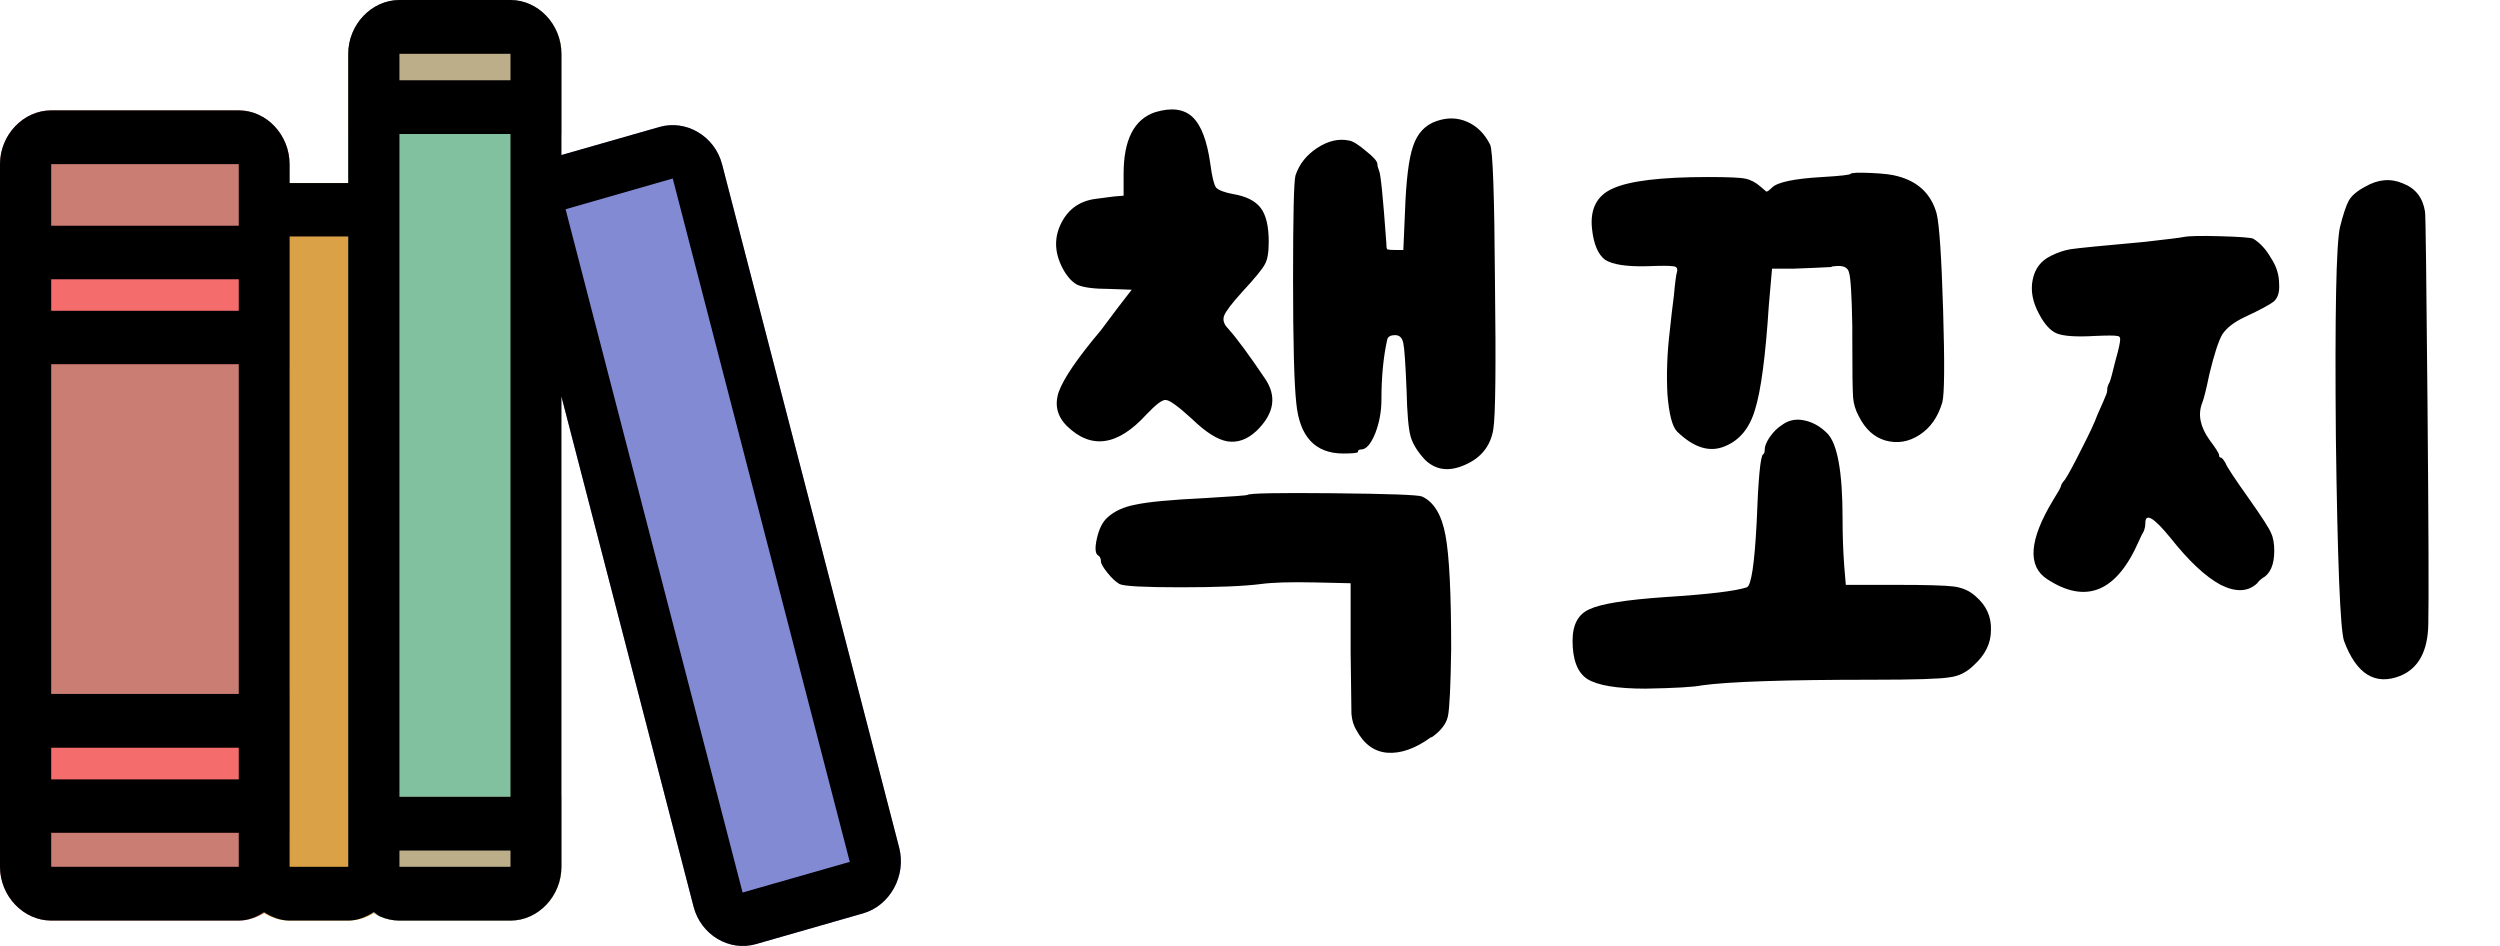 <svg width="111" height="42" viewBox="0 0 111 42" fill="none" xmlns="http://www.w3.org/2000/svg">
<path d="M51.292 4.98C52.012 4.764 52.564 4.836 52.948 5.196C53.332 5.556 53.596 6.252 53.74 7.284C53.812 7.836 53.896 8.184 53.992 8.328C54.112 8.448 54.364 8.544 54.748 8.616C55.324 8.712 55.732 8.916 55.972 9.228C56.212 9.54 56.332 10.044 56.332 10.74C56.332 11.22 56.272 11.556 56.152 11.748C56.056 11.94 55.72 12.348 55.144 12.972C54.688 13.476 54.424 13.824 54.352 14.016C54.28 14.208 54.34 14.4 54.532 14.592C54.916 15.024 55.456 15.756 56.152 16.788C56.704 17.58 56.584 18.36 55.792 19.128C55.384 19.512 54.952 19.668 54.496 19.596C54.064 19.524 53.548 19.2 52.948 18.624C52.324 18.048 51.928 17.76 51.76 17.76C51.616 17.736 51.328 17.952 50.896 18.408C49.624 19.8 48.448 19.968 47.368 18.912C46.936 18.48 46.816 17.976 47.008 17.4C47.224 16.8 47.848 15.888 48.88 14.664C49.024 14.472 49.276 14.136 49.636 13.656L50.248 12.864L49.24 12.828C48.592 12.828 48.124 12.768 47.836 12.648C47.572 12.504 47.344 12.24 47.152 11.856C46.816 11.184 46.804 10.536 47.116 9.912C47.428 9.288 47.932 8.928 48.628 8.832C48.82 8.808 49.096 8.772 49.456 8.724L49.888 8.688V7.716C49.888 6.204 50.356 5.292 51.292 4.98ZM63.784 5.376C64.264 5.208 64.72 5.22 65.152 5.412C65.584 5.604 65.92 5.94 66.16 6.42C66.28 6.636 66.352 8.652 66.376 12.468C66.424 16.26 66.4 18.456 66.304 19.056C66.184 19.8 65.764 20.328 65.044 20.64C64.348 20.952 63.76 20.88 63.28 20.424C62.944 20.064 62.728 19.716 62.632 19.38C62.536 19.044 62.476 18.36 62.452 17.328C62.404 16.152 62.356 15.456 62.308 15.24C62.26 15 62.14 14.88 61.948 14.88C61.732 14.88 61.612 14.952 61.588 15.096C61.42 15.864 61.336 16.74 61.336 17.724C61.336 18.276 61.24 18.792 61.048 19.272C60.856 19.728 60.652 19.956 60.436 19.956C60.34 19.956 60.292 19.992 60.292 20.064C60.292 20.112 60.076 20.136 59.644 20.136C58.396 20.136 57.7 19.392 57.556 17.904C57.46 17.04 57.412 15.204 57.412 12.396C57.412 9.564 57.448 8.028 57.52 7.788C57.688 7.284 58.012 6.876 58.492 6.564C58.972 6.252 59.44 6.144 59.896 6.24C60.064 6.264 60.316 6.42 60.652 6.708C60.988 6.972 61.156 7.164 61.156 7.284C61.156 7.356 61.18 7.452 61.228 7.572C61.3 7.692 61.408 8.76 61.552 10.776C61.552 10.92 61.564 11.016 61.588 11.064C61.636 11.088 61.756 11.1 61.948 11.1H62.308L62.38 9.444C62.428 8.028 62.548 7.044 62.74 6.492C62.932 5.916 63.28 5.544 63.784 5.376ZM55.396 21.972C55.468 21.9 56.728 21.876 59.176 21.9C61.648 21.924 62.968 21.972 63.136 22.044C63.664 22.284 64.012 22.86 64.18 23.772C64.348 24.66 64.432 26.34 64.432 28.812C64.408 30.468 64.36 31.464 64.288 31.8C64.216 32.136 63.976 32.448 63.568 32.736H63.532C62.836 33.24 62.188 33.468 61.588 33.42C61.012 33.372 60.556 33.036 60.22 32.412C60.1 32.22 60.028 31.98 60.004 31.692C60.004 31.404 59.992 30.492 59.968 28.956V25.896L58.384 25.86C57.304 25.836 56.5 25.86 55.972 25.932C55.228 26.028 54.04 26.076 52.408 26.076C50.8 26.076 49.9 26.028 49.708 25.932C49.54 25.836 49.36 25.668 49.168 25.428C48.976 25.188 48.88 25.02 48.88 24.924C48.88 24.804 48.844 24.72 48.772 24.672C48.628 24.6 48.604 24.348 48.7 23.916C48.796 23.484 48.952 23.172 49.168 22.98C49.48 22.692 49.9 22.5 50.428 22.404C50.98 22.284 52 22.188 53.488 22.116C54.736 22.044 55.372 21.996 55.396 21.972ZM82.17 7.716C82.218 7.668 82.518 7.656 83.07 7.68C83.622 7.704 84.018 7.752 84.258 7.824C85.17 8.064 85.746 8.616 85.986 9.48C86.106 9.96 86.202 11.388 86.274 13.764C86.346 16.14 86.334 17.508 86.238 17.868C86.046 18.516 85.71 18.996 85.23 19.308C84.75 19.62 84.246 19.704 83.718 19.56C83.214 19.416 82.818 19.056 82.53 18.48C82.386 18.216 82.302 17.94 82.278 17.652C82.254 17.364 82.242 16.488 82.242 15.024C82.242 14.88 82.242 14.7 82.242 14.484C82.218 13.116 82.17 12.324 82.098 12.108C82.05 11.868 81.834 11.772 81.45 11.82C81.378 11.82 81.33 11.832 81.306 11.856C80.874 11.88 80.322 11.904 79.65 11.928H78.678L78.534 13.584C78.39 15.816 78.186 17.352 77.922 18.192C77.682 19.008 77.238 19.548 76.59 19.812C75.918 20.1 75.21 19.884 74.466 19.164C74.25 18.948 74.106 18.396 74.034 17.508C73.986 16.596 74.022 15.648 74.142 14.664C74.19 14.184 74.25 13.668 74.322 13.116C74.37 12.564 74.418 12.204 74.466 12.036C74.49 11.892 74.418 11.82 74.25 11.82C74.13 11.796 73.758 11.796 73.134 11.82C72.222 11.844 71.598 11.748 71.262 11.532C70.95 11.292 70.758 10.836 70.686 10.164C70.59 9.276 70.902 8.676 71.622 8.364C72.366 8.028 73.77 7.86 75.834 7.86C76.722 7.86 77.274 7.884 77.49 7.932C77.73 7.98 77.958 8.1 78.174 8.292C78.318 8.412 78.402 8.484 78.426 8.508C78.474 8.508 78.558 8.448 78.678 8.328C78.918 8.088 79.662 7.932 80.91 7.86C81.726 7.812 82.146 7.764 82.17 7.716ZM79.11 18.876C79.398 18.66 79.722 18.588 80.082 18.66C80.466 18.732 80.814 18.924 81.126 19.236C81.582 19.692 81.81 20.952 81.81 23.016C81.81 23.76 81.834 24.456 81.882 25.104L81.954 25.968H84.222C85.518 25.968 86.358 25.992 86.742 26.04C87.126 26.088 87.45 26.232 87.714 26.472C88.194 26.88 88.422 27.384 88.398 27.984C88.398 28.56 88.146 29.076 87.642 29.532C87.33 29.844 86.97 30.024 86.562 30.072C86.154 30.144 85.014 30.18 83.142 30.18C79.278 30.18 76.746 30.264 75.546 30.432C75.21 30.504 74.382 30.552 73.062 30.576C71.79 30.576 70.926 30.432 70.47 30.144C70.038 29.856 69.822 29.292 69.822 28.452C69.822 27.732 70.074 27.264 70.578 27.048C71.082 26.808 72.21 26.628 73.962 26.508C75.858 26.388 77.058 26.244 77.562 26.076C77.754 26.004 77.898 25.056 77.994 23.232C78.066 21.264 78.162 20.244 78.282 20.172C78.33 20.148 78.354 20.076 78.354 19.956C78.354 19.812 78.426 19.632 78.57 19.416C78.738 19.176 78.918 18.996 79.11 18.876ZM105.009 8.292C105.585 7.956 106.149 7.908 106.701 8.148C107.253 8.364 107.577 8.784 107.673 9.408C107.697 9.552 107.733 12.384 107.781 17.904C107.829 23.424 107.841 26.7 107.816 27.732C107.793 28.908 107.385 29.664 106.593 30C105.465 30.456 104.625 29.94 104.073 28.452C103.905 27.924 103.785 24.924 103.713 19.452C103.665 13.98 103.725 10.86 103.893 10.092C104.037 9.516 104.169 9.12 104.289 8.904C104.409 8.688 104.649 8.484 105.009 8.292ZM96.945 10.524C97.184 10.476 97.725 10.464 98.564 10.488C99.428 10.512 99.921 10.548 100.041 10.596C100.353 10.788 100.617 11.076 100.833 11.46C101.073 11.82 101.193 12.204 101.193 12.612C101.217 12.948 101.145 13.2 100.977 13.368C100.809 13.512 100.365 13.752 99.644 14.088C99.189 14.304 98.865 14.556 98.672 14.844C98.504 15.132 98.312 15.72 98.097 16.608C97.953 17.304 97.844 17.736 97.772 17.904C97.581 18.408 97.689 18.948 98.097 19.524C98.385 19.908 98.528 20.136 98.528 20.208C98.528 20.28 98.552 20.316 98.6 20.316C98.648 20.316 98.721 20.4 98.817 20.568C98.865 20.712 99.213 21.24 99.861 22.152C100.437 22.968 100.761 23.472 100.833 23.664C100.929 23.856 100.977 24.12 100.977 24.456C100.977 25.08 100.797 25.488 100.437 25.68C100.341 25.752 100.269 25.824 100.221 25.896C99.812 26.28 99.272 26.304 98.6 25.968C97.928 25.608 97.184 24.912 96.368 23.88C95.624 22.968 95.252 22.752 95.252 23.232C95.252 23.352 95.228 23.472 95.18 23.592C95.109 23.712 95.037 23.856 94.965 24.024C93.981 26.28 92.624 26.844 90.897 25.716C90.008 25.14 90.093 23.976 91.148 22.224C91.388 21.84 91.508 21.624 91.508 21.576C91.508 21.528 91.569 21.432 91.689 21.288C91.832 21.072 92.073 20.628 92.409 19.956C92.769 19.26 93.008 18.744 93.129 18.408C93.344 17.928 93.465 17.652 93.489 17.58C93.537 17.484 93.561 17.388 93.561 17.292C93.561 17.196 93.597 17.088 93.668 16.968C93.716 16.848 93.8 16.536 93.921 16.032C94.064 15.528 94.136 15.204 94.136 15.06C94.136 14.964 94.088 14.916 93.993 14.916C93.897 14.892 93.573 14.892 93.02 14.916C92.204 14.964 91.641 14.928 91.329 14.808C91.04 14.688 90.776 14.4 90.537 13.944C90.249 13.416 90.153 12.912 90.249 12.432C90.344 11.928 90.621 11.568 91.076 11.352C91.365 11.208 91.653 11.112 91.941 11.064C92.252 11.016 93.344 10.908 95.216 10.74C96.272 10.62 96.849 10.548 96.945 10.524Z" fill="black"/>
<path d="M12.855 8.13C11.62 8.13 10.599 9.203 10.599 10.5V38.485C10.599 39.782 11.62 40.873 12.855 40.873H15.463C16.698 40.873 17.736 39.782 17.736 38.485V10.5C17.736 9.203 16.698 8.13 15.463 8.13H12.855Z" fill="#DBA147"/>
<path d="M2.274 4.9C1.04 4.9 0.001 5.99 0.001 7.287V38.485C0.001 39.782 1.04 40.873 2.274 40.873H10.599C11.834 40.873 12.855 39.782 12.855 38.485V7.287C12.855 5.99 11.834 4.9 10.599 4.9H2.274Z" fill="#CA7D73"/>
<path d="M17.736 0.001C16.502 0.001 15.463 1.092 15.463 2.389V38.485C15.463 39.782 16.502 40.873 17.736 40.873H22.667C23.902 40.873 24.924 39.782 24.924 38.485V2.389C24.924 1.092 23.902 0.001 22.667 0.001H17.736Z" fill="#82C1A0"/>
<path d="M24.519 7.003C23.327 7.344 22.61 8.662 22.934 9.914L30.795 40.254C31.119 41.506 32.373 42.258 33.565 41.917L38.322 40.553C39.513 40.212 40.246 38.889 39.922 37.637L32.061 7.297C31.737 6.046 30.467 5.297 29.276 5.639L24.519 7.003Z" fill="#828AD3"/>
<path d="M0.001 10.026V11.202V11.922V14.275V16.171H12.855V14.275V11.922V10.026L0.001 10.026Z" fill="#F46C6C"/>
<path d="M0.001 30.813V32.007V32.727V35.079V36.975H12.855V35.079V32.727V30.813L0.001 30.813Z" fill="#F46C6C"/>
<path d="M15.47 35.378V36.567V38.495C15.47 39.791 16.499 40.873 17.734 40.873H22.665C23.9 40.873 24.93 39.791 24.93 38.495V35.378H15.47Z" fill="#BBAE88"/>
<path d="M17.734 0.01C16.499 0.01 15.47 1.091 15.47 2.388V5.946H24.93V2.388C24.93 1.091 23.9 0.01 22.665 0.01H17.734Z" fill="#BBAE88"/>
<path d="M17.735 0C16.5 0 15.462 1.091 15.462 2.388V3.563V8.129H12.857V7.289C12.857 5.992 11.836 4.901 10.601 4.901H2.273C1.038 4.901 0 5.991 0 7.288V12.398V13.801V33.199V34.606V38.485C0 39.782 1.038 40.873 2.273 40.873H10.601C11.018 40.873 11.387 40.716 11.724 40.501C12.062 40.717 12.438 40.873 12.857 40.873H15.462C15.88 40.873 16.257 40.713 16.598 40.496C16.689 40.55 16.761 40.637 16.859 40.682C17.13 40.804 17.426 40.873 17.735 40.873H22.666C23.901 40.873 24.926 39.782 24.926 38.485V37.765V17.596L30.795 40.255C31.119 41.506 32.372 42.259 33.563 41.918L38.322 40.552C39.513 40.211 40.247 38.886 39.923 37.635L32.06 7.297C31.735 6.046 30.469 5.298 29.278 5.639L24.926 6.884V3.563V2.388C24.926 1.091 23.901 0 22.666 0H17.735ZM17.735 2.388H22.666V3.563H17.735V2.388ZM17.735 5.951H22.666V35.378H17.735V10.498V5.951ZM2.273 7.288H10.601V10.024H2.273V7.288ZM29.87 7.925L37.73 38.267L32.971 39.628L25.112 9.29L29.87 7.925ZM12.857 10.498H15.462V38.485H12.857V10.498ZM2.273 12.398H10.601V13.801H2.273V12.398ZM2.273 16.17H10.601V30.811H2.273V16.17ZM2.273 33.199H10.601V34.606H2.273V33.199ZM2.273 36.975H10.601V38.485H2.273V36.975ZM17.735 37.765H22.666V38.485H17.735V37.765Z" fill="url(#paint0_linear_352_8662)"/>
<defs>
<linearGradient id="paint0_linear_352_8662" x1="0.142" y1="0.339" x2="42.218" y2="39.744" gradientUnits="userSpaceOnUse">
<stop/>
<stop offset="1"/>
</linearGradient>
</defs>
</svg>

